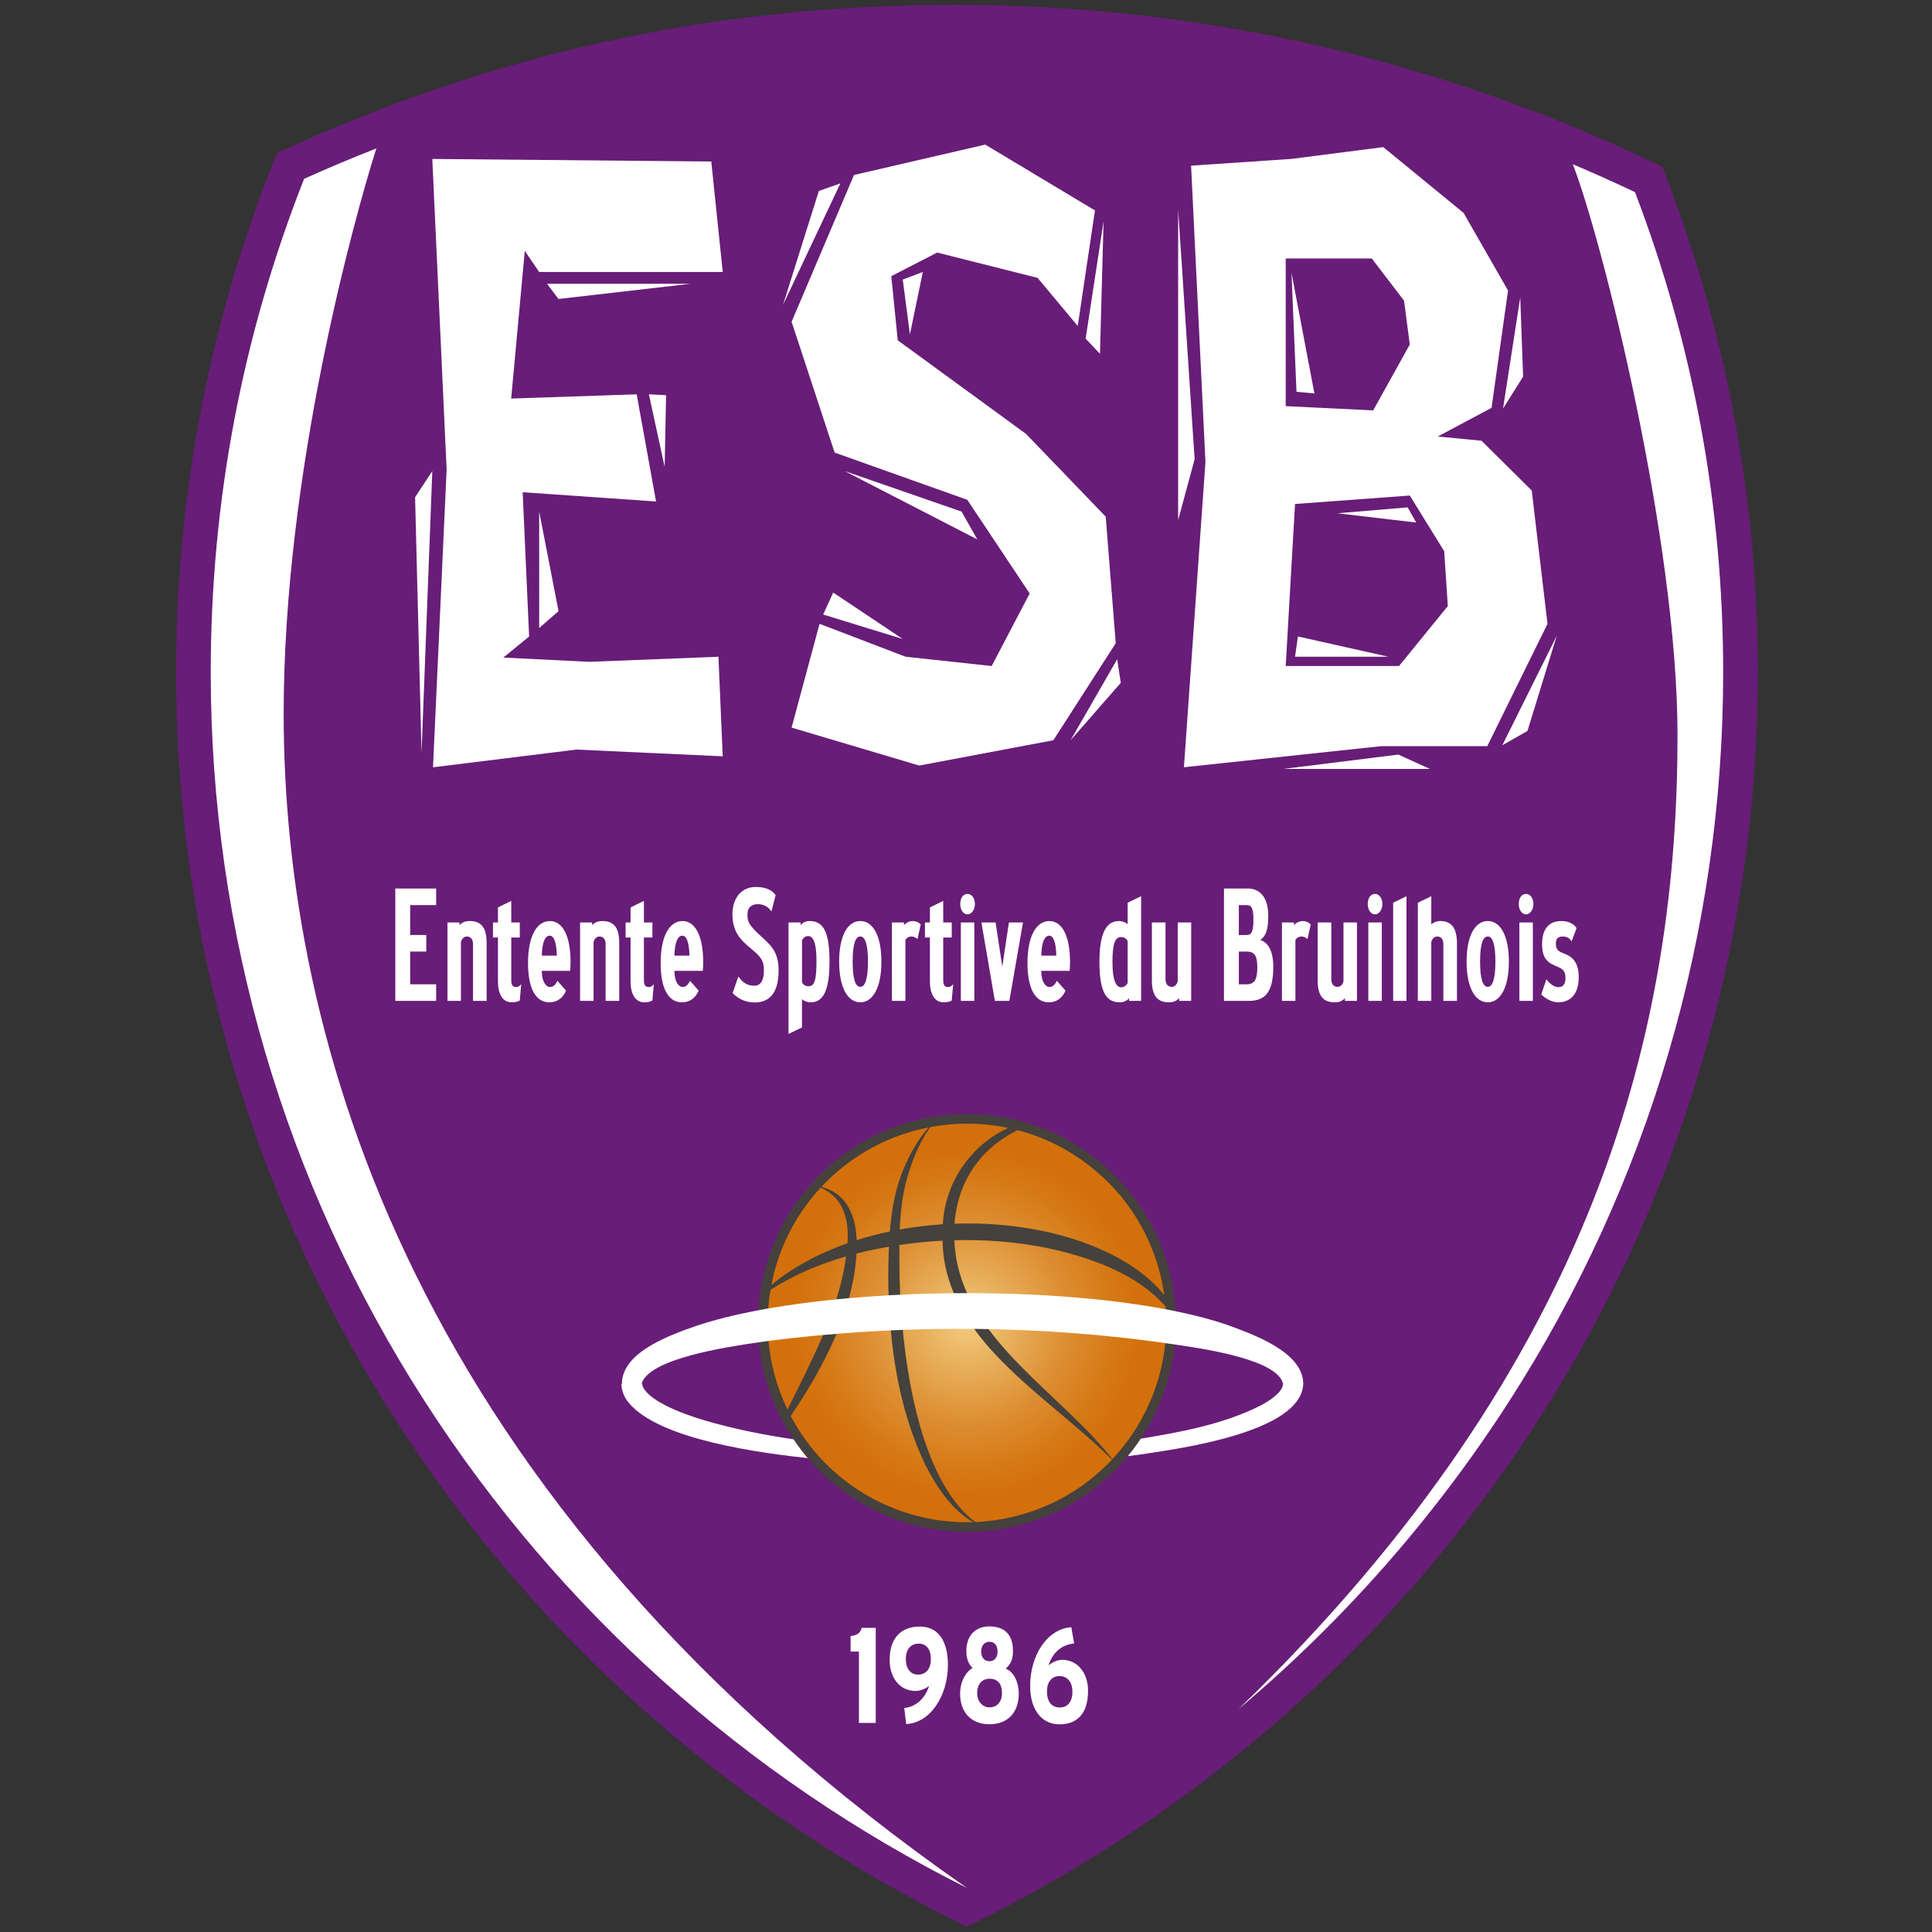 <svg width="256" height="256" viewBox="0 0 256 256" fill="none" xmlns="http://www.w3.org/2000/svg">
<rect x="0" y="0" width="256" height="256" fill="#333333" stroke="none"/>
<path d="M232.921 89.082C232.921 65.462 228.44 42.879 220.273 22.107C191.948 8.361 160.152 0.648 126.555 0.648C92.957 0.648 64.049 7.68 36.712 20.276C28.082 41.55 23.332 64.768 23.332 89.082C23.332 162.016 66.045 225.095 128.126 255.287C190.205 225.095 232.921 162.012 232.921 89.082Z" fill="#681D78"/>
<path d="M37.587 94.558C37.587 62.707 46.855 29.187 49.865 19.667C46.65 20.927 43.462 22.269 40.296 23.695C32.084 44.528 27.924 66.515 27.924 89.082C27.924 123.441 37.739 156.86 56.31 185.726C73.994 213.216 98.79 235.455 128.123 250.164C54.139 198.62 37.587 137.002 37.587 94.558Z" fill="white"/>
<path d="M164.041 226.524C177.933 214.833 190.049 201.099 199.942 185.726C218.514 156.86 228.329 123.441 228.329 89.082C228.329 67.169 224.402 45.775 216.647 25.461C213.919 24.165 211.171 22.933 208.403 21.76C212.263 31.611 222.279 71.505 222.279 97.413C222.279 135.23 212.289 179.994 164.044 226.528L164.041 226.524Z" fill="white"/>
<path d="M55.857 99.762L55.001 65.886L57.282 62.422L55.857 99.762ZM94.247 21.39L95.767 36.038H71.44L69.538 33.244L67.733 52.81L84.363 52.25L86.93 66.45L69.256 65.222L70.112 84.341L66.69 87.134L78.093 87.695L95.196 87.024L95.767 100.216L76.382 99.322L57.376 101.671L59.181 62.205L57.282 21.063L94.247 21.4V21.39ZM71.443 67.788L74.01 80.98L71.443 83.216V67.788ZM91.492 37.603L74.007 39.615L72.487 37.603H91.492ZM88.262 52.36L88.07 61.864L85.98 52.25L88.262 52.363V52.36Z" fill="white"/>
<path d="M108.502 25.305L111.353 24.301L103.751 40.399L108.502 25.305ZM142.806 43.193L137.485 36.819L124.183 33.465L118.1 36.595L118.956 45.092L135.965 57.503L146.513 68.459L147.842 85.229L139.575 98.087L121.804 101.441L104.889 96.412L108.596 82.659L119.999 87.021L131.402 88.252L136.438 78.637L128.172 66.23L110.592 59.969L104.892 42.639L113.158 23.186L130.547 19.161L145.087 27.881L142.806 43.199V43.193ZM110.404 78.521L119.62 84.671L109.072 81.427L110.404 78.521ZM127.413 67.788L129.504 71.476L111.924 62.422L127.413 67.788ZM119.62 37.042L122.28 36.038L120.569 44.311L119.62 37.045V37.042ZM148.033 87.351L148.509 90.481L141.856 98.084L148.033 87.351ZM145.751 46.88L143.852 44.868L146.228 29.327L145.751 46.88Z" fill="white"/>
<path d="M158.295 60.857L156.111 68.906V27.765L158.295 60.857ZM171.125 21.057L183.289 19.492L193.931 28.212L199.823 38.497L197.638 54.039L190.513 57.84L196.31 58.401L202.963 64.995L205.053 82.659L197.071 98.871H183.008L156.876 101.664L159.728 61.194L157.826 21.951L171.128 21.057H171.125ZM185.286 99.986L189.466 101.885H170.081L185.286 99.986ZM181.958 54.373L186.805 45.652L186.044 39.839L181.766 34.249H170.363V53.815L181.958 54.376V54.373ZM170.366 88.249H185.38L191.841 80.309L191.365 73.041L186.802 65.662L171.598 66.78L170.363 88.246L170.366 88.249ZM174.167 52.137L171.792 51.913L171.128 36.148L174.167 52.137ZM171.98 84.334L183.954 87.017H171.601L171.98 84.334ZM186.52 67.228L187.661 69.24L177.207 68.012L186.52 67.228ZM202.389 96.856L199.064 98.754L206.287 84.221L202.392 96.856H202.389ZM201.819 49.901L199.158 54.149L201.44 39.392L201.819 49.901Z" fill="white"/>
<path d="M52.38 117.734H57.791V119.931H54.35V123.891H56.485V126.088H54.35V130.424H57.791V132.621H52.38V117.731V117.734Z" fill="white"/>
<path d="M62.675 125.106C62.675 124.374 62.299 124.092 61.868 124.092C61.492 124.092 61.19 124.374 61.077 124.824V132.624H59.291V122.232H60.889V122.608C61.152 122.287 61.547 122.044 62.244 122.044C63.708 122.044 64.48 122.835 64.48 124.938V132.624H62.675V125.106Z" fill="white"/>
<path d="M68.877 132.569C68.634 132.738 68.219 132.812 67.804 132.812C66.602 132.812 65.98 131.723 65.98 130.012V124.225H65.322V122.232H65.98V120.239L67.746 119.374V122.232H68.874V124.225H67.746V129.902C67.746 130.541 67.953 130.787 68.404 130.787C68.647 130.787 68.913 130.638 69.062 130.392L68.874 132.572L68.877 132.569Z" fill="white"/>
<path d="M72.863 130.78C73.278 130.78 73.576 130.554 73.858 129.954L75.005 131.27C74.554 132.303 73.764 132.812 72.804 132.812C70.925 132.812 69.966 130.894 69.966 127.588C69.966 124.111 71.093 122.044 72.859 122.044C74.512 122.044 75.604 123.923 75.604 127.514C75.604 127.909 75.585 128.305 75.549 128.642H71.79C71.79 130.145 72.393 130.784 72.863 130.784V130.78ZM71.79 126.629H73.783C73.744 124.844 73.388 123.979 72.843 123.979C72.24 123.979 71.829 124.844 71.79 126.629Z" fill="white"/>
<path d="M80.248 125.106C80.248 124.374 79.872 124.092 79.441 124.092C79.065 124.092 78.764 124.374 78.65 124.824V132.624H76.865V122.232H78.462V122.608C78.725 122.287 79.12 122.044 79.817 122.044C81.282 122.044 82.053 122.835 82.053 124.938V132.624H80.248V125.106Z" fill="white"/>
<path d="M86.45 132.569C86.207 132.738 85.792 132.812 85.378 132.812C84.175 132.812 83.553 131.723 83.553 130.012V124.225H82.895V122.232H83.553V120.239L85.319 119.374V122.232H86.447V124.225H85.319V129.902C85.319 130.541 85.527 130.787 85.977 130.787C86.22 130.787 86.486 130.638 86.635 130.392L86.447 132.572L86.45 132.569Z" fill="white"/>
<path d="M90.436 130.78C90.851 130.78 91.149 130.554 91.431 129.954L92.578 131.27C92.128 132.303 91.337 132.812 90.378 132.812C88.498 132.812 87.539 130.894 87.539 127.588C87.539 124.111 88.667 122.044 90.433 122.044C92.085 122.044 93.177 123.923 93.177 127.514C93.177 127.909 93.158 128.305 93.123 128.642H89.364C89.364 130.145 89.966 130.784 90.436 130.784V130.78ZM89.364 126.629H91.356C91.317 124.844 90.961 123.979 90.417 123.979C89.814 123.979 89.402 124.844 89.364 126.629Z" fill="white"/>
<path d="M97.073 131.587L97.841 129.39C98.401 130.2 99.023 130.615 99.976 130.615C100.744 130.615 101.22 129.951 101.22 128.603C101.22 127.524 101.013 127.067 100.141 126.237C98.878 125.054 97.05 124.144 97.05 121.156C97.05 118.978 98.252 117.527 100.141 117.527C101.24 117.527 102.173 117.796 102.776 118.606L102.215 120.783C101.82 120.119 101.117 119.808 100.452 119.808C99.5 119.808 99.043 120.284 99.043 121.156C99.043 122.131 99.147 122.566 101.178 124.371C102.507 125.553 103.168 126.568 103.168 128.603C103.168 131.61 101.924 132.832 99.996 132.832C98.69 132.832 97.695 132.251 97.073 131.587Z" fill="white"/>
<path d="M104.484 122.232H106.081V122.588C106.344 122.232 106.833 122.044 107.264 122.044C108.917 122.044 109.915 123.133 109.915 127.401C109.915 131.292 109.069 132.812 107.416 132.812C106.985 132.812 106.551 132.663 106.269 132.381V136.14L104.484 137.005V122.232ZM106.269 130.142C106.402 130.479 106.758 130.686 107.115 130.686C107.961 130.686 108.188 129.821 108.188 127.303C108.188 125.048 107.792 124.034 107.099 124.034C106.742 124.034 106.48 124.222 106.272 124.578V130.142H106.269Z" fill="white"/>
<path d="M111.191 127.417C111.191 123.939 112.339 122.041 113.991 122.041C115.644 122.041 116.791 123.939 116.791 127.417C116.791 130.894 115.644 132.812 113.991 132.812C112.339 132.812 111.191 130.894 111.191 127.417ZM115.009 127.417C115.009 125.028 114.613 124.089 113.994 124.089C113.376 124.089 112.98 125.028 112.98 127.417C112.98 129.805 113.376 130.761 113.994 130.761C114.613 130.761 115.009 129.802 115.009 127.417Z" fill="white"/>
<path d="M121.568 124.429C121.305 124.202 121.078 124.092 120.741 124.092C120.44 124.092 120.122 124.26 119.97 124.562V132.624H118.184V122.232H119.782V122.608C120.009 122.287 120.495 122.044 120.929 122.044C121.399 122.044 121.814 122.271 122.002 122.494L121.571 124.429H121.568Z" fill="white"/>
<path d="M126.114 132.569C125.871 132.738 125.456 132.812 125.041 132.812C123.839 132.812 123.217 131.723 123.217 130.012V124.225H122.559V122.232H123.217V120.239L124.983 119.374V122.232H126.111V124.225H124.983V129.902C124.983 130.541 125.19 130.787 125.641 130.787C125.884 130.787 126.15 130.638 126.299 130.392L126.111 132.572L126.114 132.569Z" fill="white"/>
<path d="M127.242 119.805C127.242 119.033 127.563 118.45 128.22 118.45C128.765 118.45 129.18 119.033 129.18 119.805C129.18 120.576 128.69 121.159 128.22 121.159C127.637 121.159 127.242 120.557 127.242 119.805ZM127.316 122.232H129.102V132.624H127.316V122.232Z" fill="white"/>
<path d="M131.827 132.624L130.042 122.232H131.921L132.806 128.078L133.69 122.232H135.55L133.745 132.624H131.827Z" fill="white"/>
<path d="M139.044 130.78C139.458 130.78 139.757 130.554 140.038 129.954L141.186 131.27C140.735 132.303 139.944 132.812 138.985 132.812C137.106 132.812 136.147 130.894 136.147 127.588C136.147 124.111 137.274 122.044 139.04 122.044C140.693 122.044 141.785 123.923 141.785 127.514C141.785 127.909 141.766 128.305 141.73 128.642H137.971C137.971 130.145 138.574 130.784 139.044 130.784V130.78ZM137.974 126.629H139.967C139.928 124.844 139.572 123.979 139.027 123.979C138.425 123.979 138.013 124.844 137.974 126.629Z" fill="white"/>
<path d="M151.205 132.624H149.608V132.268C149.345 132.624 148.817 132.812 148.386 132.812C146.733 132.812 145.68 131.723 145.68 127.455C145.68 123.564 146.62 122.044 148.273 122.044C148.704 122.044 149.138 122.193 149.42 122.475V119.617L151.205 118.751V132.621V132.624ZM149.42 124.711C149.287 124.374 148.93 124.166 148.574 124.166C147.728 124.166 147.407 125.032 147.407 127.549C147.407 129.805 147.858 130.819 148.555 130.819C148.911 130.819 149.212 130.631 149.42 130.275V124.711Z" fill="white"/>
<path d="M154.436 129.75C154.436 130.482 154.831 130.764 155.262 130.764C155.638 130.764 155.94 130.482 156.053 130.032V122.232H157.839V132.624H156.241V132.248C155.979 132.569 155.583 132.812 154.886 132.812C153.422 132.812 152.631 132.022 152.631 129.918V122.232H154.436V129.75Z" fill="white"/>
<path d="M165.376 117.734C166.808 117.734 168.053 118.752 168.053 121.363C168.053 123.353 167.657 124.079 166.996 124.559C167.887 124.808 168.717 125.803 168.717 128.104C168.717 131.629 167.534 132.624 165.441 132.624H162.184V117.734H165.376ZM164.154 123.894H165.172C165.813 123.894 166.086 123.48 166.086 121.882C166.086 120.284 165.817 119.931 165.172 119.931H164.154V123.891V123.894ZM164.154 130.427H165.191C166.209 130.427 166.601 129.786 166.601 128.207C166.601 126.629 166.228 126.091 165.211 126.091H164.154V130.427Z" fill="white"/>
<path d="M173.247 124.429C172.985 124.202 172.758 124.092 172.421 124.092C172.119 124.092 171.802 124.26 171.65 124.562V132.624H169.864V122.232H171.462V122.608C171.688 122.287 172.174 122.044 172.609 122.044C173.079 122.044 173.493 122.271 173.681 122.494L173.25 124.429H173.247Z" fill="white"/>
<path d="M176.403 129.75C176.403 130.482 176.799 130.764 177.23 130.764C177.606 130.764 177.907 130.482 178.02 130.032V122.232H179.806V132.624H178.208V132.248C177.946 132.569 177.55 132.812 176.854 132.812C175.389 132.812 174.598 132.022 174.598 129.918V122.232H176.403V129.75Z" fill="white"/>
<path d="M181.235 119.805C181.235 119.033 181.556 118.45 182.214 118.45C182.758 118.45 183.173 119.033 183.173 119.805C183.173 120.576 182.683 121.159 182.214 121.159C181.63 121.159 181.235 120.557 181.235 119.805ZM181.31 122.232H183.095V132.624H181.31V122.232Z" fill="white"/>
<path d="M184.599 119.617L186.365 118.751V132.621H184.599V119.613V119.617Z" fill="white"/>
<path d="M191.251 125.106C191.251 124.374 190.875 124.092 190.444 124.092C190.069 124.092 189.767 124.374 189.654 124.824V132.624H187.868V119.617L189.654 118.751V122.491C189.916 122.229 190.367 122.041 190.82 122.041C192.285 122.041 193.056 122.906 193.056 125.009V132.621H191.251V125.103V125.106Z" fill="white"/>
<path d="M194.333 127.417C194.333 123.939 195.48 122.041 197.133 122.041C198.786 122.041 199.933 123.939 199.933 127.417C199.933 130.894 198.786 132.812 197.133 132.812C195.48 132.812 194.333 130.894 194.333 127.417ZM198.147 127.417C198.147 125.028 197.752 124.089 197.133 124.089C196.514 124.089 196.119 125.028 196.119 127.417C196.119 129.805 196.514 130.761 197.133 130.761C197.752 130.761 198.147 129.802 198.147 127.417Z" fill="white"/>
<path d="M201.248 119.805C201.248 119.033 201.569 118.45 202.227 118.45C202.771 118.45 203.186 119.033 203.186 119.805C203.186 120.576 202.697 121.159 202.227 121.159C201.644 121.159 201.248 120.557 201.248 119.805ZM201.326 122.232H203.112V132.624H201.326V122.232Z" fill="white"/>
<path d="M204.897 129.75C205.461 130.502 206.044 130.803 206.534 130.803C207.136 130.803 207.434 130.372 207.434 129.581C207.434 128.791 207.152 128.415 206.456 128.133C205.16 127.608 204.333 127.138 204.333 125.106C204.333 122.945 205.348 122.044 206.909 122.044C207.83 122.044 208.582 122.42 208.902 122.984L208.245 124.75C208.037 124.393 207.72 124.092 207.062 124.092C206.404 124.092 206.161 124.413 206.161 125.051C206.161 125.783 206.443 126.065 207.327 126.386C208.475 126.801 209.188 127.682 209.188 129.468C209.188 131.872 207.966 132.812 206.462 132.812C205.766 132.812 204.92 132.436 204.226 131.778L204.904 129.75H204.897Z" fill="white"/>
<path d="M113.813 218.844H112.708V216.79C113.534 216.702 114.059 216.352 114.166 215.701H116.042V228.3H113.813V218.841V218.844Z" fill="white"/>
<path d="M125.605 220.597C125.605 224.668 123.288 228.3 120.077 228.443L119.814 226.32C121.237 226.197 122.553 225.163 123.113 223.391C122.604 223.796 121.921 224.058 121.305 224.058C119.286 224.058 117.883 222.393 117.883 219.953C117.883 217.023 119.409 215.529 121.885 215.529C124.361 215.529 125.605 217.496 125.605 220.601V220.597ZM123.343 219.842C123.343 218.507 122.728 217.788 121.73 217.788C120.731 217.788 120.028 218.491 120.028 219.807C120.028 221.122 120.66 221.894 121.642 221.894C122.679 221.894 123.343 221.158 123.343 219.839V219.842Z" fill="white"/>
<path d="M127.219 224.405C127.219 222.863 127.938 221.563 128.868 221.019C128.237 220.403 128.045 219.616 128.045 218.754C128.045 216.806 129.186 215.507 131.082 215.507C133.101 215.507 134.222 216.576 134.222 218.77C134.222 219.684 134.027 220.455 133.256 221.103C134.377 221.524 134.993 222.979 134.993 224.402C134.993 226.981 133.467 228.472 131.114 228.472C128.761 228.472 127.219 226.981 127.219 224.402V224.405ZM129.484 224.337C129.484 225.461 130.187 226.233 131.117 226.233C132.099 226.233 132.767 225.529 132.767 224.337C132.767 223.144 132.222 222.441 131.117 222.441C130.187 222.441 129.484 223.089 129.484 224.337ZM130.009 218.861C130.009 219.616 130.43 220.124 131.114 220.124C131.798 220.124 132.183 219.58 132.183 218.861C132.183 218.054 131.798 217.545 131.114 217.545C130.395 217.545 130.009 218.105 130.009 218.861Z" fill="white"/>
<path d="M136.5 223.407C136.5 219.266 138.817 215.808 141.957 215.617L142.326 217.775C140.836 217.898 139.5 218.828 138.94 220.672C139.484 220.199 140.168 219.936 140.748 219.936C142.747 219.936 144.17 221.621 144.17 224.042C144.17 226.971 142.819 228.482 140.398 228.482C137.977 228.482 136.503 226.498 136.503 223.41L136.5 223.407ZM138.729 224.142C138.729 225.494 139.361 226.249 140.414 226.249C141.467 226.249 142.099 225.494 142.099 224.178C142.099 222.862 141.416 222.091 140.414 222.091C139.361 222.091 138.729 222.827 138.729 224.146V224.142Z" fill="white"/>
<path d="M124.345 148.525C131.445 147.521 138.655 149.381 144.384 153.694C150.113 158.007 153.895 164.417 154.9 171.517C155.904 178.617 154.044 185.823 149.731 191.556C145.418 197.285 139.008 201.07 131.908 202.071C128.392 202.567 124.815 202.366 121.376 201.482C117.938 200.594 114.708 199.042 111.872 196.906C109.033 194.771 106.645 192.097 104.84 189.041C103.035 185.982 101.852 182.599 101.357 179.083C100.861 175.567 101.062 171.99 101.946 168.552C102.834 165.113 104.387 161.883 106.522 159.047C108.657 156.208 111.331 153.82 114.387 152.015C117.446 150.21 120.829 149.028 124.345 148.532V148.525Z" fill="url(#paint0_radial_2686_65)"/>
<path d="M155.525 171.426C154.491 164.106 150.667 157.628 144.763 153.185C138.859 148.742 131.574 146.863 124.257 147.897C120.641 148.409 117.212 149.608 114.066 151.465C110.919 153.321 108.21 155.742 106.016 158.658C103.819 161.578 102.244 164.851 101.334 168.386C100.423 171.922 100.219 175.551 100.728 179.168C101.24 182.784 102.439 186.212 104.296 189.359C106.153 192.506 108.573 195.211 111.49 197.408C114.409 199.605 117.682 201.18 121.218 202.091C123.489 202.677 125.796 202.969 128.113 202.969C129.406 202.969 130.703 202.878 131.996 202.694C139.316 201.66 145.794 197.836 150.236 191.932C154.679 186.028 156.559 178.743 155.525 171.426ZM154.271 171.601C153.111 170.153 151.672 168.921 150.142 167.874C143.895 163.74 135.165 161.841 126.474 162.145C126.866 156.831 129.675 152.281 134.847 149.75C138.117 150.609 141.221 152.106 144.002 154.2C149.637 158.438 153.282 164.621 154.271 171.604V171.601ZM124.432 149.151C127.53 148.713 130.622 148.824 133.596 149.452C129.588 151.277 126.461 155 125.382 159.297C125.122 160.256 124.986 161.235 124.925 162.22C123.003 162.346 121.091 162.576 119.218 162.916C119.332 160.224 119.662 157.553 120.544 154.968C121.195 152.991 122.057 151.043 123.272 149.342C123.658 149.271 124.043 149.203 124.435 149.148L124.432 149.151ZM114.707 152.557C117.313 151.021 120.119 149.958 123.068 149.384C121.668 150.927 120.631 152.79 119.811 154.702C118.645 157.391 118.142 160.266 117.912 163.176C116.415 163.49 114.944 163.872 113.515 164.326C113.447 162.515 113.061 160.7 111.937 159.226C111.166 158.227 110.044 157.557 108.839 157.265C110.556 155.428 112.52 153.846 114.707 152.557ZM107.027 159.42C107.562 158.707 108.132 158.027 108.732 157.378C109.818 157.852 110.777 158.6 111.367 159.621C112.261 161.186 112.416 162.959 112.3 164.734C108.502 166.073 105.044 167.92 102.209 170.272C102.313 169.747 102.423 169.222 102.559 168.704C103.431 165.331 104.934 162.207 107.027 159.42ZM102.092 170.917C105.197 168.908 108.602 167.499 112.112 166.481C112.05 166.918 111.979 167.356 111.911 167.784C110.676 174.56 107.355 180.629 104.351 186.767C103.165 184.314 102.368 181.708 101.982 178.989C101.6 176.29 101.642 173.584 102.092 170.917ZM121.532 200.866C118.159 199.998 115.035 198.491 112.248 196.397C109.461 194.304 107.154 191.718 105.381 188.717C105.171 188.358 104.967 187.995 104.772 187.629C106.324 185.357 107.763 183.004 109.04 180.548C111.36 176.089 113.214 171.186 113.486 166.105C113.868 166.005 114.254 165.907 114.639 165.817C115.673 165.583 116.723 165.376 117.786 165.195C117.728 166.543 117.708 167.891 117.692 169.226C117.776 177.771 118.92 186.553 122.715 194.304C124.189 197.149 126.124 200.053 128.937 201.692C126.445 201.77 123.962 201.501 121.525 200.873L121.532 200.866ZM131.817 201.443C130.959 201.563 130.1 201.644 129.241 201.679C121.269 195.714 119.393 178.322 119.199 169.2C119.183 167.793 119.157 166.381 119.17 164.968C121.049 164.689 122.968 164.498 124.896 164.397C124.909 164.851 124.931 165.308 124.964 165.758C125.411 171.021 128.36 175.736 131.902 179.482C136.655 184.557 142.42 188.52 147.339 193.403C143.243 197.765 137.832 200.587 131.821 201.436L131.817 201.443ZM149.225 191.174C148.652 191.935 148.039 192.658 147.398 193.345C140.609 184.68 128.46 177.865 126.662 166.452C126.552 165.739 126.48 165.033 126.448 164.336C133.23 164.161 140.113 165.139 146.189 167.583C149.267 168.837 152.216 170.593 154.439 173.098C154.987 179.573 153.166 185.937 149.229 191.17L149.225 191.174Z" fill="#45413C"/>
<path d="M172.687 183.332C172.512 189.842 155.979 192 150.891 192.758C150.408 192.823 149.922 192.885 149.439 192.943C149.715 192.616 149.977 192.279 150.236 191.935C150.557 191.508 150.865 191.073 151.16 190.633C156.575 189.745 162.103 188.708 166.99 186.264C167.784 185.843 168.542 185.367 169.129 184.829C169.602 184.408 170 183.883 170.01 183.332C169.222 180.273 160.593 178.863 155.661 178.15C155.441 178.118 155.227 178.089 155.023 178.059C154.805 178.03 154.598 178.001 154.4 177.972C153.931 177.904 153.519 177.846 153.188 177.794C145.836 176.812 138.412 176.254 130.978 176.112C130.346 176.099 129.711 176.089 129.076 176.083C125.923 176.05 122.767 176.096 119.617 176.216C119.092 176.235 118.567 176.258 118.042 176.28C115.637 176.391 113.239 176.543 110.842 176.741C110.245 176.786 109.652 176.838 109.056 176.893C106.642 177.11 104.231 177.372 101.83 177.68C101.81 177.684 101.794 177.684 101.775 177.687C101.603 177.713 101.412 177.739 101.201 177.768C101.007 177.797 100.796 177.826 100.572 177.859C96.032 178.507 86.087 180.043 85.034 183.293L85.024 183.332C85.024 183.332 85.102 183.354 85.102 183.367C85.102 183.555 85.174 183.776 85.332 184.035C85.997 185.007 87.082 185.636 88.187 186.226C89.798 187.042 91.58 187.674 93.382 188.215C97.218 189.336 101.169 190.13 105.151 190.717C105.731 191.582 106.357 192.415 107.027 193.206C97.912 192.233 86.363 190.166 83.035 185.519C82.672 184.968 82.374 184.259 82.344 183.474C82.335 183.426 82.422 183.374 82.413 183.329V183.186C82.571 178.999 89.162 176.773 92.426 175.629C94.772 174.855 97.497 174.181 100.504 173.617C100.718 173.575 100.932 173.536 101.146 173.497C101.36 173.458 101.577 173.419 101.794 173.38C104.61 172.891 107.643 172.486 110.812 172.171C111.373 172.116 111.934 172.061 112.501 172.013C114.221 171.86 115.974 171.737 117.75 171.637C118.259 171.608 118.768 171.582 119.28 171.556C121.626 171.446 124.004 171.378 126.386 171.358C126.97 171.352 127.553 171.348 128.136 171.348C137.527 171.348 146.876 172.052 154.465 173.484C154.682 173.523 154.896 173.565 155.11 173.607C155.327 173.649 155.541 173.695 155.755 173.737C158.263 174.252 160.561 174.851 162.57 175.538C165.872 176.747 172.661 179.096 172.687 183.332Z" fill="white"/>
<defs>
<radialGradient id="paint0_radial_2686_65" cx="0" cy="0" r="1" gradientUnits="userSpaceOnUse" gradientTransform="translate(128.126 175.298) scale(27.039 27.039)">
<stop stop-color="#F2CC81"/>
<stop offset="0.19" stop-color="#E9B360"/>
<stop offset="0.49" stop-color="#DD8E32"/>
<stop offset="0.73" stop-color="#D57815"/>
<stop offset="0.86" stop-color="#D3700B"/>
</radialGradient>
</defs>
</svg>
